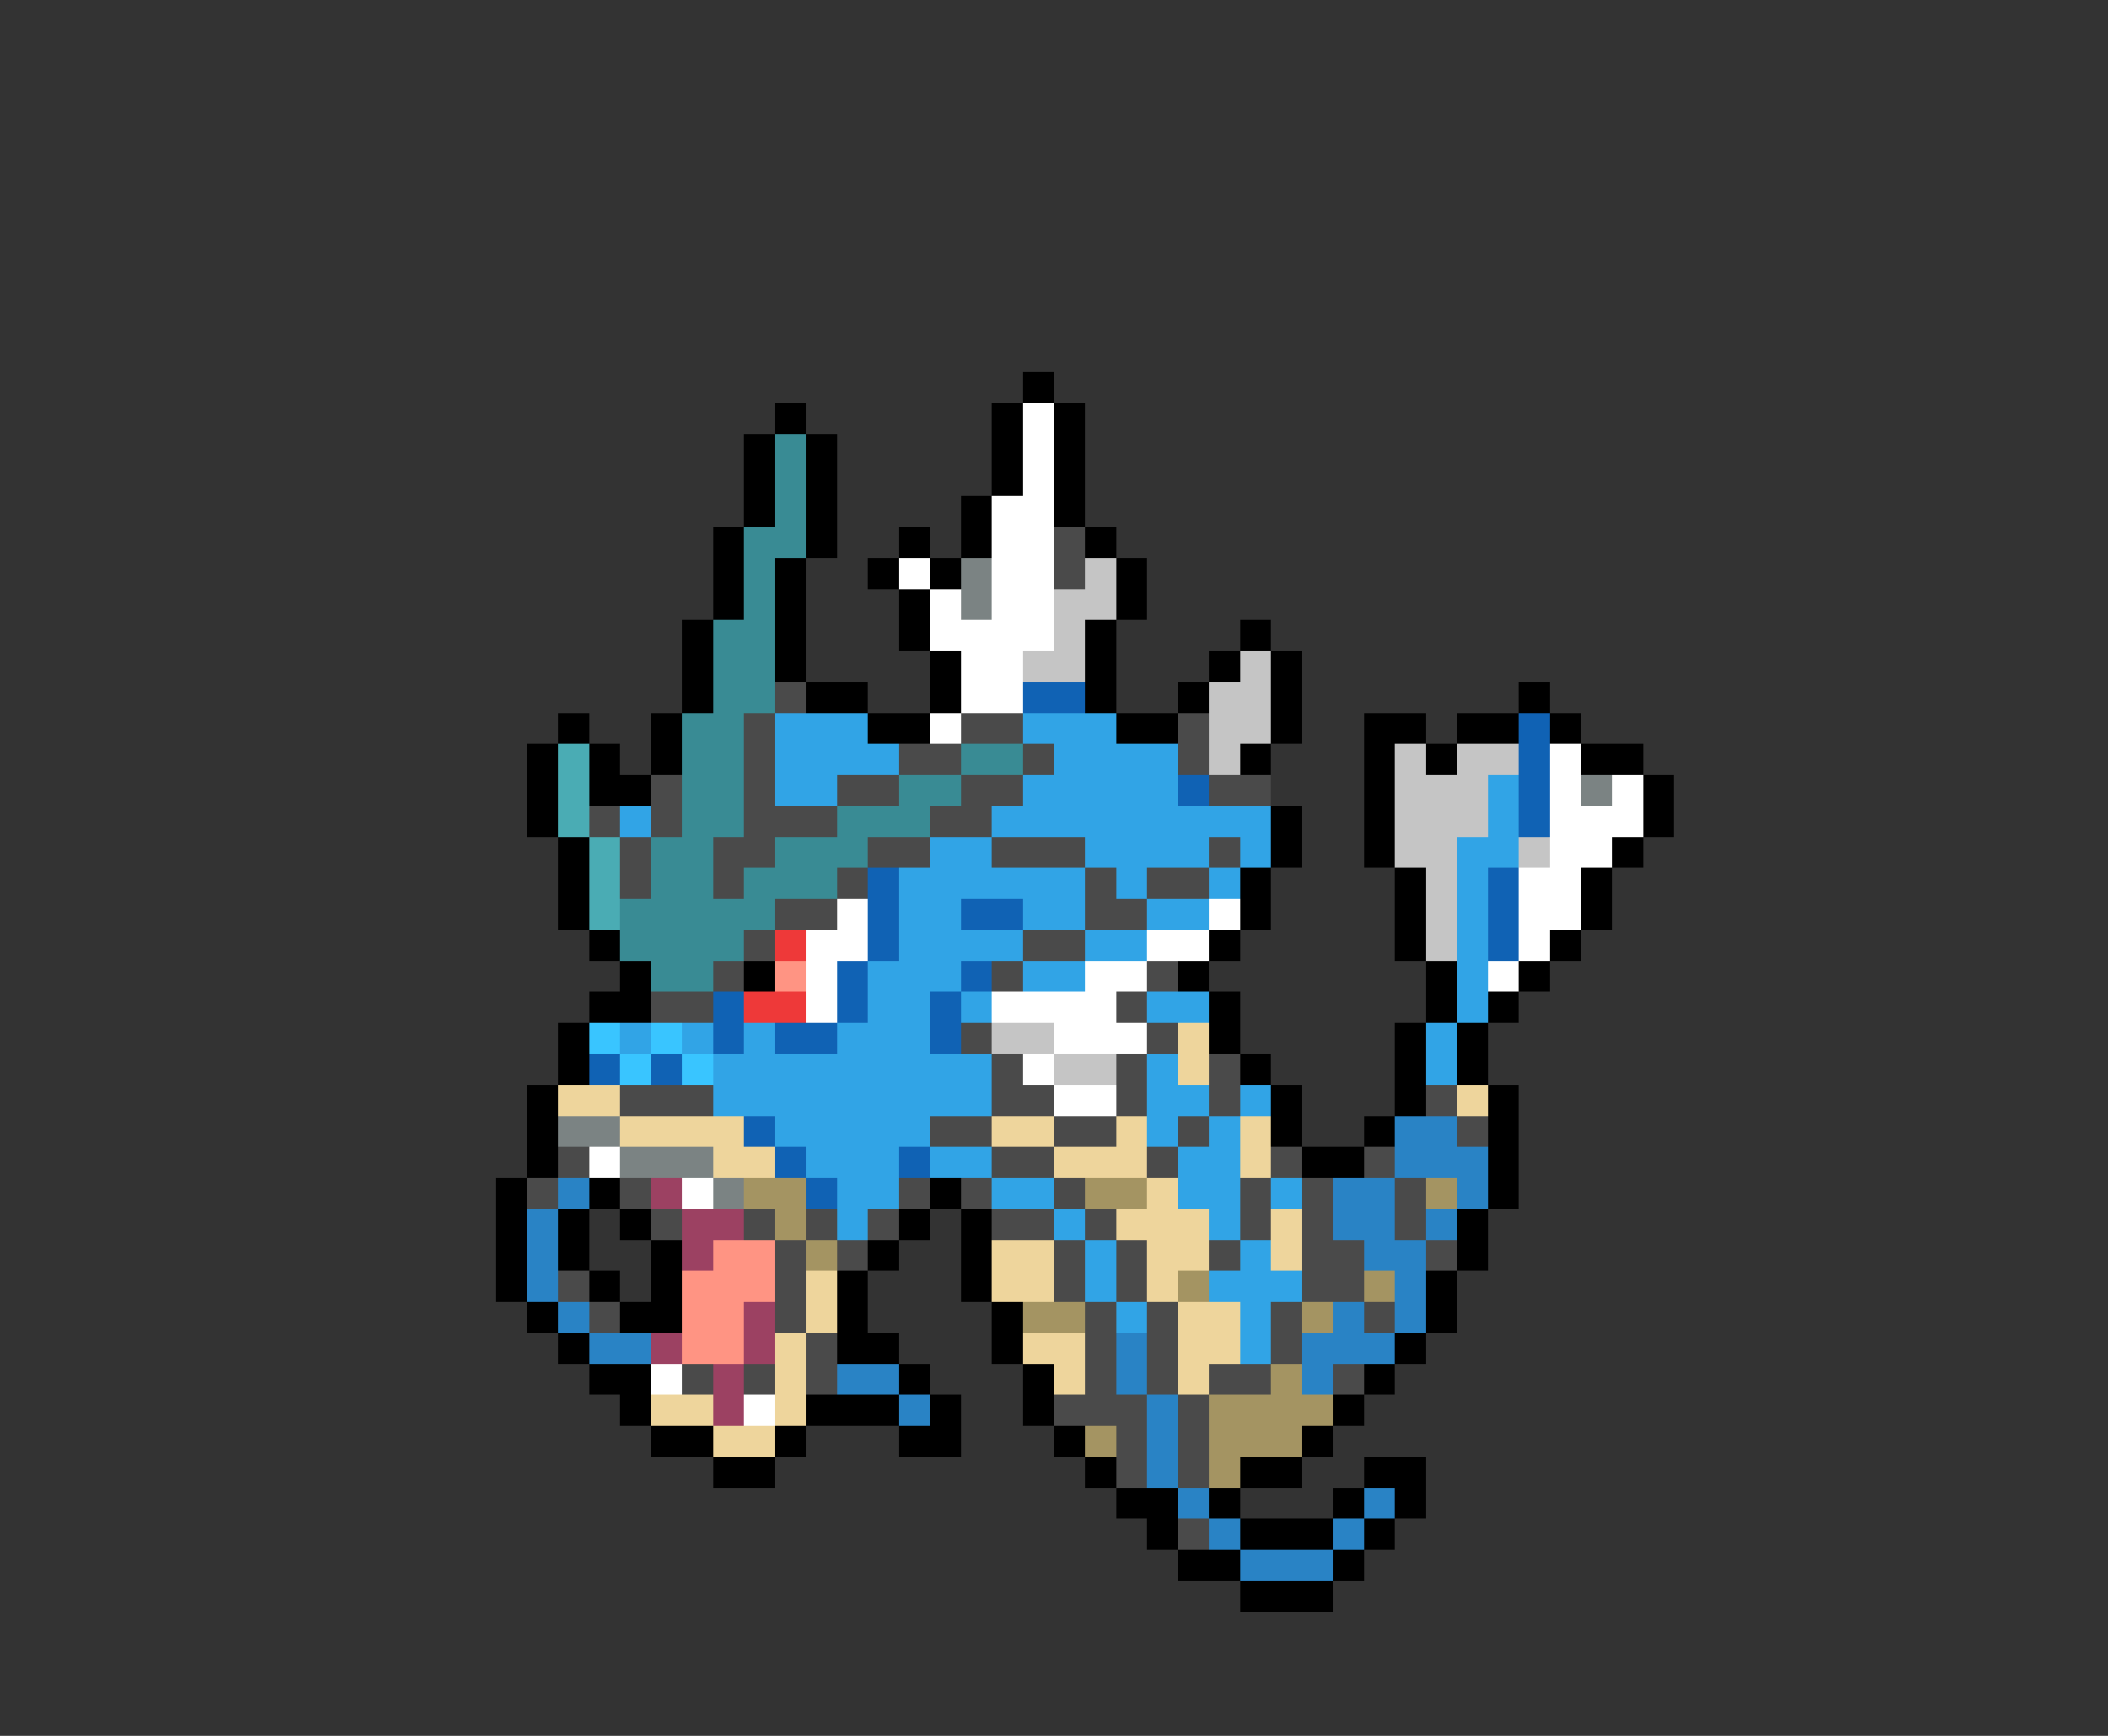 <svg xmlns="http://www.w3.org/2000/svg" viewBox="0 -0.5 68 56" shape-rendering="crispEdges">
<rect x="0" y="-0.5" width="68" height="56" fill="#333333" stroke="none"/>
<path stroke="#000000" d="M33 12h1M25 13h1M32 13h1M34 13h1M24 14h1M26 14h1M32 14h1M34 14h1M24 15h1M26 15h1M32 15h1M34 15h1M24 16h1M26 16h1M31 16h1M34 16h1M23 17h1M26 17h1M29 17h1M31 17h1M35 17h1M23 18h1M25 18h1M28 18h1M30 18h1M36 18h1M23 19h1M25 19h1M29 19h1M36 19h1M22 20h1M25 20h1M29 20h1M35 20h1M40 20h1M22 21h1M25 21h1M30 21h1M35 21h1M39 21h1M41 21h1M22 22h1M26 22h2M30 22h1M35 22h1M38 22h1M41 22h1M49 22h1M18 23h1M21 23h1M28 23h2M36 23h2M41 23h1M44 23h2M47 23h2M50 23h1M17 24h1M19 24h1M21 24h1M40 24h1M44 24h1M46 24h1M51 24h2M17 25h1M19 25h2M44 25h1M53 25h1M17 26h1M41 26h1M44 26h1M53 26h1M18 27h1M41 27h1M44 27h1M52 27h1M18 28h1M40 28h1M45 28h1M51 28h1M18 29h1M40 29h1M45 29h1M51 29h1M19 30h1M39 30h1M45 30h1M50 30h1M20 31h1M24 31h1M38 31h1M46 31h1M49 31h1M19 32h2M39 32h1M46 32h1M48 32h1M18 33h1M39 33h1M45 33h1M47 33h1M18 34h1M40 34h1M45 34h1M47 34h1M17 35h1M41 35h1M45 35h1M48 35h1M17 36h1M41 36h1M44 36h1M48 36h1M17 37h1M42 37h2M48 37h1M16 38h1M19 38h1M30 38h1M48 38h1M16 39h1M18 39h1M20 39h1M29 39h1M31 39h1M47 39h1M16 40h1M18 40h1M21 40h1M28 40h1M31 40h1M47 40h1M16 41h1M19 41h1M21 41h1M27 41h1M31 41h1M46 41h1M17 42h1M20 42h2M27 42h1M32 42h1M46 42h1M18 43h1M27 43h2M32 43h1M45 43h1M19 44h2M29 44h1M33 44h1M44 44h1M20 45h1M26 45h3M30 45h1M33 45h1M43 45h1M21 46h2M25 46h1M29 46h2M34 46h1M42 46h1M23 47h2M35 47h1M40 47h2M44 47h2M36 48h2M39 48h1M43 48h1M45 48h1M37 49h1M40 49h3M44 49h1M38 50h2M43 50h1M40 51h3" />
<path stroke="#ffffff" d="M33 13h1M33 14h1M33 15h1M32 16h2M32 17h2M29 18h1M32 18h2M30 19h1M32 19h2M30 20h4M31 21h2M31 22h2M30 23h1M50 24h1M50 25h1M52 25h1M50 26h3M50 27h2M49 28h2M27 29h1M39 29h1M49 29h2M26 30h2M37 30h2M49 30h1M26 31h1M35 31h2M48 31h1M26 32h1M32 32h4M34 33h3M33 34h1M34 35h2M19 37h1M22 38h1M21 44h1M24 45h1" />
<path stroke="#398b94" d="M25 14h1M25 15h1M25 16h1M24 17h2M24 18h1M24 19h1M23 20h2M23 21h2M23 22h2M22 23h2M22 24h2M31 24h2M22 25h2M29 25h2M22 26h2M27 26h3M21 27h2M25 27h3M21 28h2M24 28h3M20 29h5M20 30h4M21 31h2" />
<path stroke="#4a4a4a" d="M34 17h1M34 18h1M25 22h1M24 23h1M31 23h2M38 23h1M24 24h1M29 24h2M33 24h1M38 24h1M21 25h1M24 25h1M27 25h2M31 25h2M39 25h2M19 26h1M21 26h1M24 26h3M30 26h2M20 27h1M23 27h2M28 27h2M32 27h3M39 27h1M20 28h1M23 28h1M27 28h1M35 28h1M37 28h2M25 29h2M35 29h2M24 30h1M33 30h2M23 31h1M32 31h1M37 31h1M21 32h2M36 32h1M31 33h1M37 33h1M32 34h1M36 34h1M39 34h1M20 35h3M32 35h2M36 35h1M39 35h1M46 35h1M30 36h2M34 36h2M38 36h1M47 36h1M18 37h1M32 37h2M37 37h1M41 37h1M44 37h1M17 38h1M20 38h1M29 38h1M31 38h1M34 38h1M40 38h1M42 38h1M45 38h1M21 39h1M24 39h1M26 39h1M28 39h1M32 39h2M35 39h1M40 39h1M42 39h1M45 39h1M25 40h1M27 40h1M34 40h1M36 40h1M39 40h1M42 40h2M46 40h1M18 41h1M25 41h1M34 41h1M36 41h1M42 41h2M19 42h1M25 42h1M35 42h1M37 42h1M41 42h1M44 42h1M26 43h1M35 43h1M37 43h1M41 43h1M22 44h1M24 44h1M26 44h1M35 44h1M37 44h1M39 44h2M43 44h1M34 45h3M38 45h1M36 46h1M38 46h1M36 47h1M38 47h1M38 49h1" />
<path stroke="#7b8383" d="M31 18h1M31 19h1M51 25h1M18 36h2M20 37h3M23 38h1" />
<path stroke="#c5c5c5" d="M35 18h1M34 19h2M34 20h1M33 21h2M40 21h1M39 22h2M39 23h2M39 24h1M45 24h1M47 24h2M45 25h3M45 26h3M45 27h2M49 27h1M46 28h1M46 29h1M46 30h1M32 33h2M34 34h2" />
<path stroke="#1062b4" d="M33 22h2M49 23h1M49 24h1M38 25h1M49 25h1M49 26h1M28 28h1M48 28h1M28 29h1M31 29h2M48 29h1M28 30h1M48 30h1M27 31h1M31 31h1M23 32h1M27 32h1M30 32h1M23 33h1M25 33h2M30 33h1M19 34h1M21 34h1M24 36h1M25 37h1M29 37h1M26 38h1" />
<path stroke="#31a4e6" d="M25 23h3M33 23h3M25 24h4M34 24h4M25 25h2M33 25h5M48 25h1M20 26h1M32 26h9M48 26h1M30 27h2M35 27h4M40 27h1M47 27h2M29 28h6M36 28h1M39 28h1M47 28h1M29 29h2M33 29h2M37 29h2M47 29h1M29 30h4M35 30h2M47 30h1M28 31h3M33 31h2M47 31h1M28 32h2M31 32h1M37 32h2M47 32h1M20 33h1M22 33h1M24 33h1M27 33h3M46 33h1M23 34h9M37 34h1M46 34h1M23 35h9M37 35h2M40 35h1M25 36h5M37 36h1M39 36h1M26 37h3M30 37h2M38 37h2M27 38h2M32 38h2M38 38h2M41 38h1M27 39h1M34 39h1M39 39h1M35 40h1M40 40h1M35 41h1M39 41h3M36 42h1M40 42h1M40 43h1" />
<path stroke="#4aacb4" d="M18 24h1M18 25h1M18 26h1M19 27h1M19 28h1M19 29h1" />
<path stroke="#ee3939" d="M25 30h1M24 32h2" />
<path stroke="#ff9483" d="M25 31h1M23 40h2M22 41h3M22 42h2M22 43h2" />
<path stroke="#39c5ff" d="M19 33h1M21 33h1M20 34h1M22 34h1" />
<path stroke="#eed59c" d="M38 33h1M38 34h1M18 35h2M47 35h1M20 36h4M32 36h2M36 36h1M40 36h1M23 37h2M34 37h3M40 37h1M37 38h1M36 39h3M41 39h1M32 40h2M37 40h2M41 40h1M26 41h1M32 41h2M37 41h1M26 42h1M38 42h2M25 43h1M33 43h2M38 43h2M25 44h1M34 44h1M38 44h1M21 45h2M25 45h1M23 46h2" />
<path stroke="#2983c5" d="M45 36h2M45 37h3M18 38h1M43 38h2M47 38h1M17 39h1M43 39h2M46 39h1M17 40h1M44 40h2M17 41h1M45 41h1M18 42h1M43 42h1M45 42h1M19 43h2M36 43h1M42 43h3M27 44h2M36 44h1M42 44h1M29 45h1M37 45h1M37 46h1M37 47h1M38 48h1M44 48h1M39 49h1M43 49h1M40 50h3" />
<path stroke="#9c4162" d="M21 38h1M22 39h2M22 40h1M24 42h1M21 43h1M24 43h1M23 44h1M23 45h1" />
<path stroke="#a49462" d="M24 38h2M35 38h2M46 38h1M25 39h1M26 40h1M38 41h1M44 41h1M33 42h2M42 42h1M41 44h1M39 45h4M35 46h1M39 46h3M39 47h1" />
</svg>
